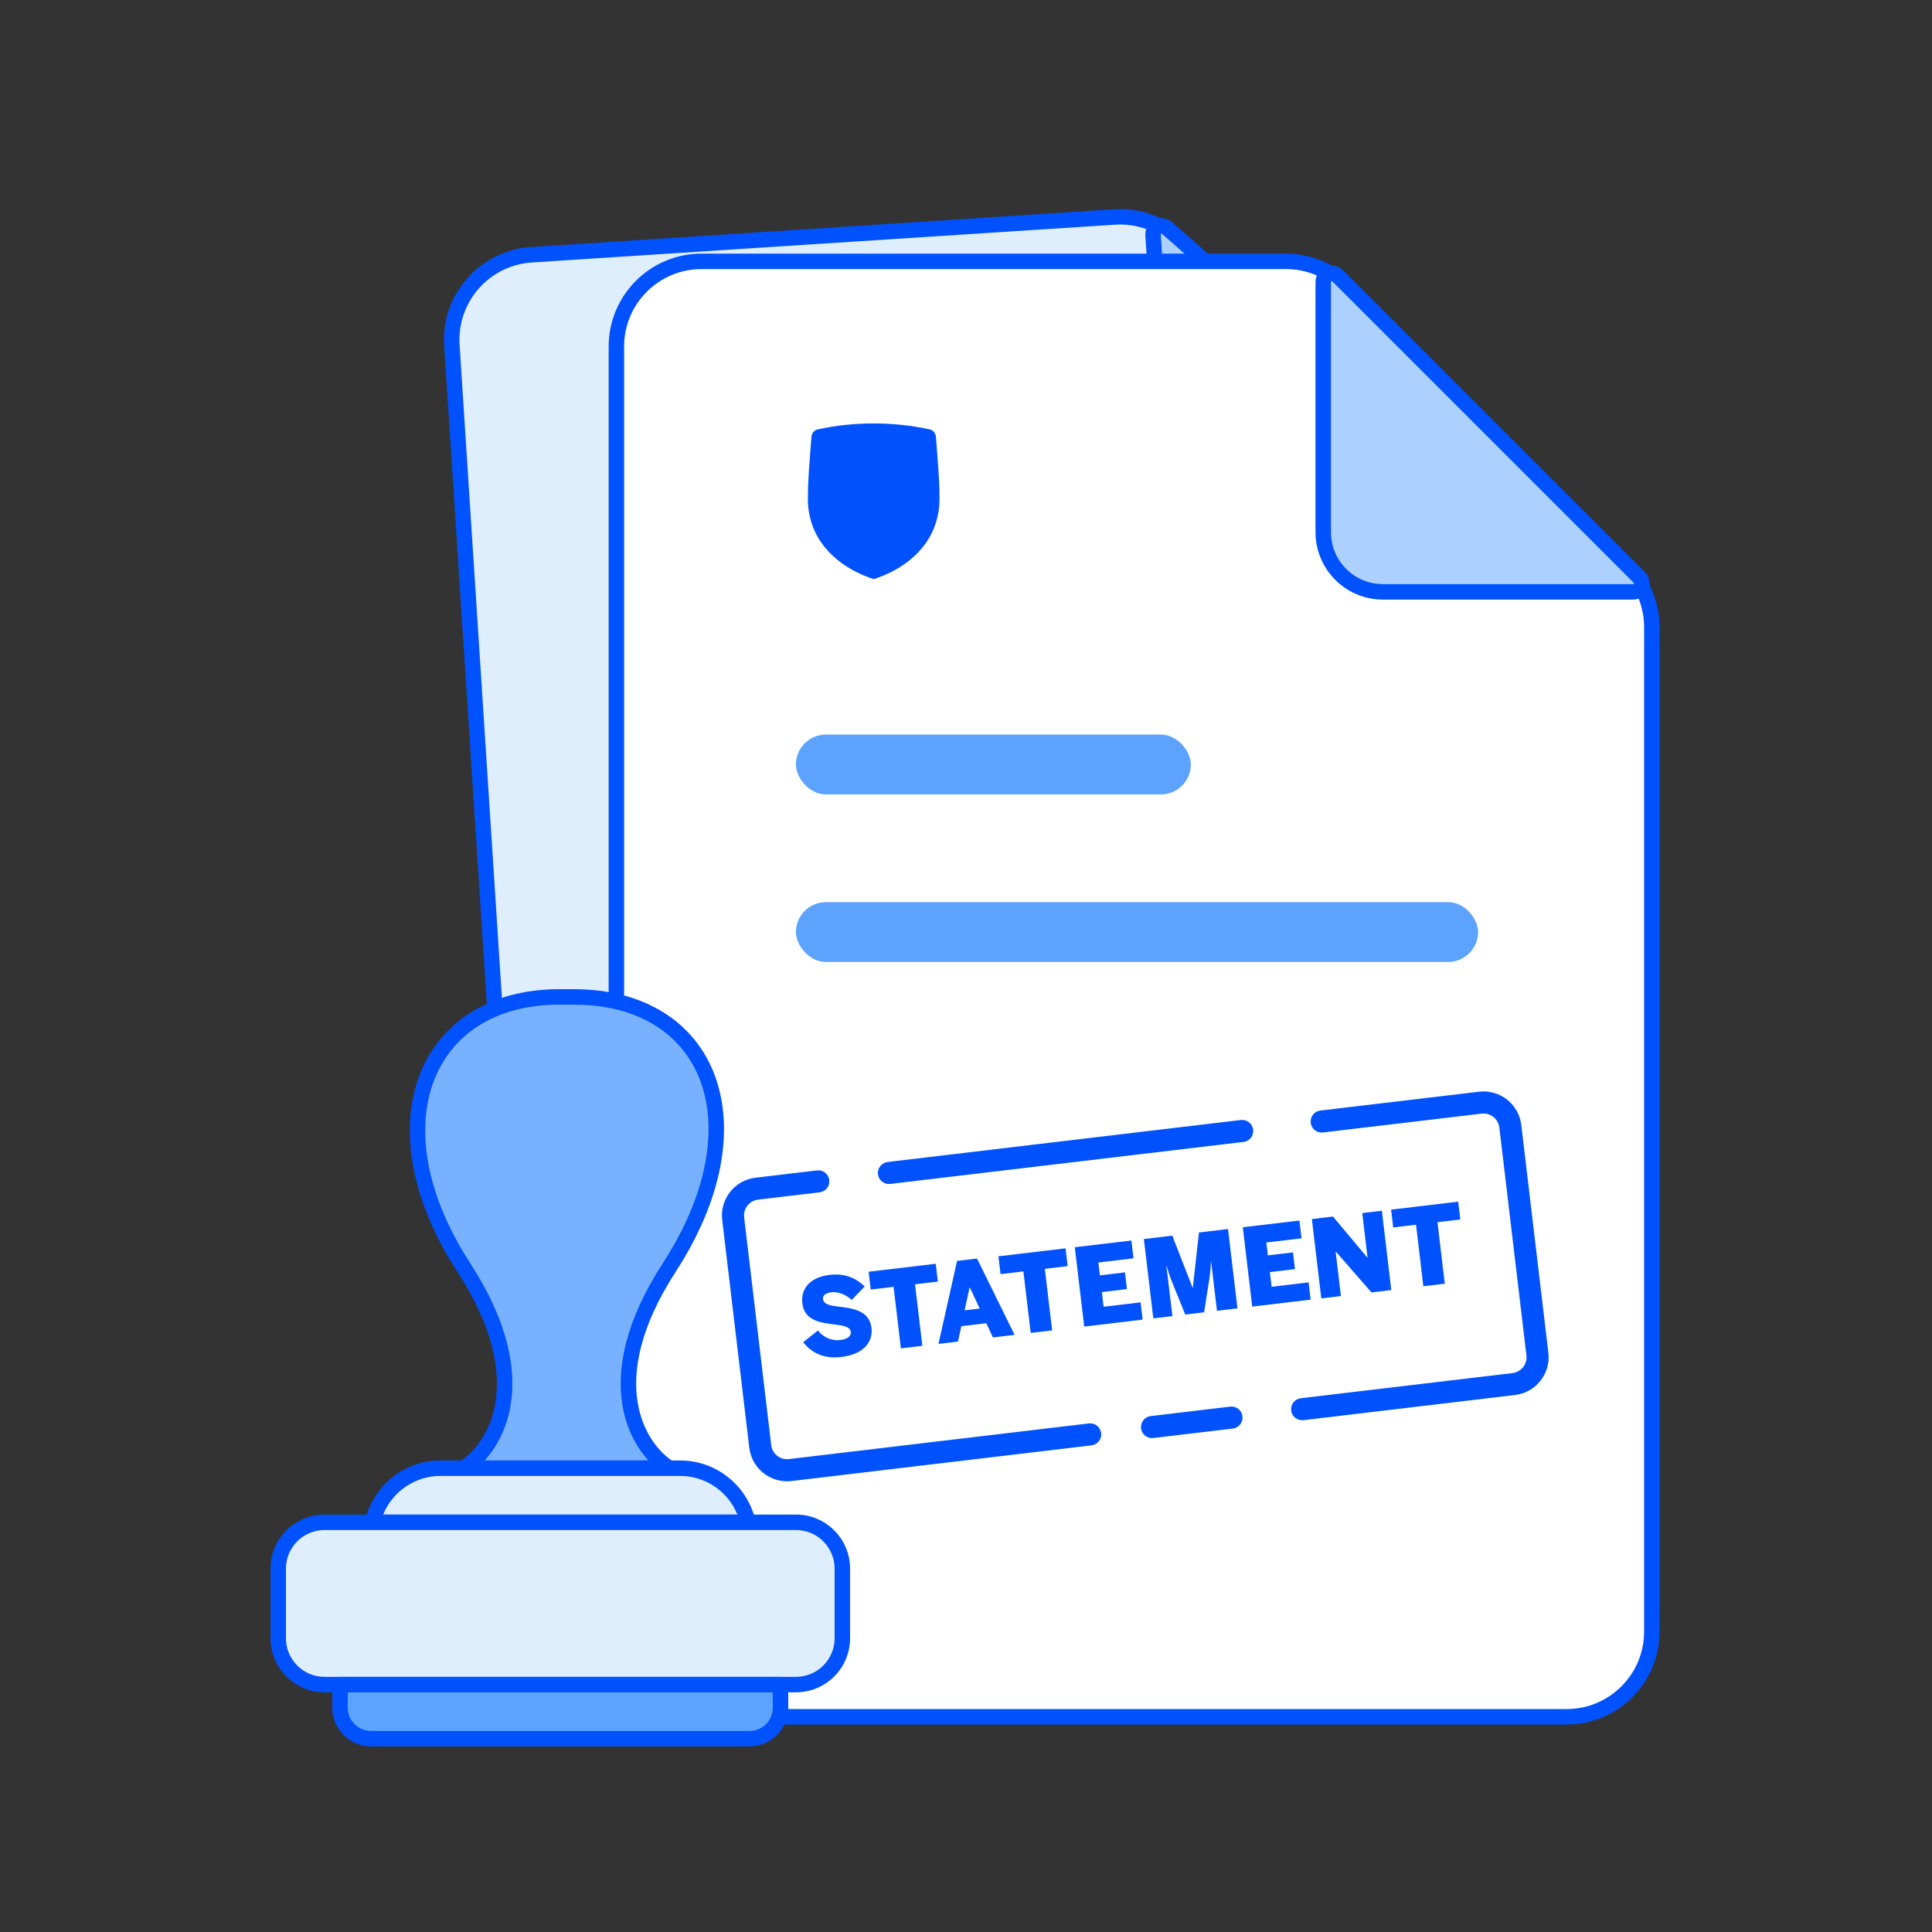 <svg width="250" height="250" viewBox="0 0 250 250" fill="none" xmlns="http://www.w3.org/2000/svg">
<rect x="0" y="0" width="250" height="250" fill="#333333" stroke="none"/>
<path d="M80.937 220.904L192.642 213.666C198.718 213.273 203.324 208.029 202.93 201.953L194.526 72.248C194.337 69.33 192.997 66.607 190.8 64.678L152.221 30.793C150.024 28.864 147.151 27.886 144.234 28.076L68.76 32.965C62.685 33.359 58.079 38.603 58.472 44.679L69.224 210.616C69.617 216.692 74.862 221.297 80.937 220.904Z" fill="#DFEEFD" stroke="#0051FF" stroke-width="2" stroke-linecap="round" stroke-linejoin="round"/>
<path fill-rule="evenodd" clip-rule="evenodd" d="M84 154.144C83.151 154.302 82.59 155.117 82.747 155.966L88.149 185.153C88.307 186.002 89.122 186.563 89.971 186.406L128.406 179.292C129.453 179.098 130.459 179.79 130.653 180.837C130.847 181.885 130.155 182.891 129.108 183.085L90.673 190.199C87.729 190.744 84.901 188.799 84.356 185.855L78.954 156.668C78.409 153.724 80.354 150.896 83.298 150.351L91.18 148.892C92.228 148.699 93.234 149.391 93.428 150.438C93.621 151.485 92.93 152.492 91.882 152.686L84 154.144ZM98.687 149.465C98.493 148.417 99.185 147.411 100.233 147.217L145.496 138.84C146.543 138.646 147.549 139.338 147.743 140.385C147.937 141.432 147.245 142.439 146.198 142.633L100.935 151.01C99.887 151.204 98.881 150.512 98.687 149.465ZM154.134 139.202C153.94 138.155 154.632 137.148 155.68 136.955L176.009 133.192C178.953 132.647 181.781 134.592 182.326 137.536L187.728 166.722C188.273 169.666 186.328 172.494 183.384 173.039L156.265 178.059C155.218 178.252 154.212 177.56 154.018 176.513C153.824 175.466 154.516 174.459 155.563 174.265L182.682 169.246C183.531 169.089 184.092 168.273 183.935 167.424L178.533 138.238C178.376 137.389 177.56 136.828 176.711 136.985L156.382 140.748C155.334 140.941 154.328 140.25 154.134 139.202ZM134.781 180.073C134.587 179.026 135.279 178.02 136.327 177.826L146.511 175.941C147.558 175.747 148.565 176.439 148.758 177.487C148.952 178.534 148.26 179.54 147.213 179.734L137.029 181.619C135.981 181.813 134.975 181.121 134.781 180.073Z" fill="#0051FF"/>
<path fill-rule="evenodd" clip-rule="evenodd" d="M83.389 150.843C80.716 151.337 78.951 153.905 79.446 156.577L84.848 185.764C85.342 188.436 87.909 190.201 90.582 189.707L129.016 182.593C129.792 182.45 130.305 181.704 130.161 180.928C130.018 180.152 129.272 179.64 128.496 179.783L90.062 186.897C88.941 187.104 87.865 186.364 87.657 185.244L82.255 156.057C82.048 154.936 82.788 153.86 83.909 153.653L91.791 152.194C92.567 152.05 93.079 151.305 92.936 150.529C92.792 149.753 92.047 149.24 91.271 149.384L83.389 150.843ZM78.462 156.759C77.867 153.544 79.991 150.455 83.207 149.859L91.089 148.401C92.408 148.157 93.675 149.028 93.919 150.347C94.163 151.666 93.292 152.933 91.973 153.177L84.091 154.636C83.513 154.743 83.132 155.297 83.239 155.875L88.641 185.062C88.748 185.639 89.302 186.021 89.88 185.914L128.314 178.8C129.633 178.556 130.9 179.427 131.145 180.746C131.389 182.065 130.517 183.332 129.198 183.576L90.764 190.69C87.549 191.285 84.46 189.161 83.864 185.946L78.462 156.759ZM100.323 147.708C99.547 147.852 99.035 148.597 99.178 149.373C99.322 150.149 100.067 150.662 100.843 150.518L146.106 142.141C146.882 141.997 147.395 141.252 147.251 140.476C147.108 139.7 146.362 139.187 145.586 139.331L100.323 147.708ZM98.195 149.555C97.951 148.236 98.822 146.969 100.141 146.725L145.404 138.348C146.723 138.104 147.99 138.975 148.234 140.294C148.479 141.613 147.607 142.88 146.288 143.124L101.025 151.501C99.706 151.746 98.439 150.874 98.195 149.555ZM155.77 137.446C154.995 137.59 154.482 138.335 154.626 139.111C154.769 139.887 155.515 140.399 156.29 140.256L176.62 136.493C177.74 136.286 178.817 137.026 179.024 138.146L184.426 167.333C184.634 168.454 183.893 169.53 182.773 169.738L155.654 174.757C154.878 174.901 154.366 175.646 154.509 176.422C154.653 177.198 155.398 177.71 156.174 177.567L183.293 172.547C185.965 172.053 187.731 169.486 187.236 166.813L181.834 137.626C181.339 134.954 178.772 133.189 176.1 133.683L155.77 137.446ZM153.642 139.293C153.398 137.974 154.269 136.707 155.588 136.463L175.918 132.7C179.133 132.105 182.222 134.229 182.817 137.444L188.219 166.631C188.814 169.847 186.69 172.936 183.475 173.531L156.356 178.55C155.037 178.794 153.77 177.923 153.526 176.604C153.282 175.285 154.153 174.018 155.472 173.774L182.591 168.754C183.168 168.647 183.55 168.093 183.443 167.515L178.041 138.328C177.934 137.751 177.379 137.37 176.802 137.476L156.472 141.239C155.154 141.483 153.886 140.612 153.642 139.293ZM136.417 178.317C135.641 178.461 135.129 179.206 135.272 179.982C135.416 180.758 136.161 181.271 136.937 181.127L147.122 179.242C147.897 179.099 148.41 178.353 148.266 177.577C148.123 176.801 147.377 176.289 146.601 176.432L136.417 178.317ZM134.289 180.164C134.045 178.845 134.916 177.578 136.235 177.334L146.42 175.449C147.738 175.205 149.006 176.076 149.25 177.395C149.494 178.714 148.622 179.981 147.304 180.225L137.119 182.11C135.8 182.355 134.533 181.483 134.289 180.164Z" fill="white"/>
<path d="M173.284 158.763L170.537 159.271L169.078 151.387L166.152 151.929L165.73 149.649L174.329 148.058L174.751 150.338L171.825 150.879L173.284 158.763Z" fill="#0051FF"/>
<path d="M159.975 161.226L157.461 161.691L155.58 151.527L158.286 151.026L163.063 156.037L163.091 156.032L162.036 150.332L164.549 149.867L166.43 160.031L163.889 160.501L158.95 155.534L158.922 155.539L159.975 161.226Z" fill="#0051FF"/>
<path d="M156.097 161.943L148.612 163.329L146.73 153.165L153.983 151.823L154.405 154.103L149.899 154.937L150.205 156.585L153.418 155.99L153.815 158.133L150.601 158.727L150.949 160.609L155.688 159.732L156.097 161.943Z" fill="#0051FF"/>
<path d="M138.38 165.223L135.935 165.676L134.054 155.512L137.693 154.838L140.755 161.403L140.783 161.397L141.113 154.205L144.836 153.516L146.717 163.68L144.093 164.166L142.929 157.875L142.902 157.88C142.93 158.954 142.885 159.63 142.81 160.454L142.445 164.471L140.028 164.918L138.277 161.293C137.891 160.512 137.684 160.082 137.217 158.79L137.19 158.795L138.38 165.223Z" fill="#0051FF"/>
<path d="M134.569 165.928L127.083 167.314L125.202 157.15L132.454 155.808L132.876 158.088L128.371 158.921L128.676 160.57L131.89 159.975L132.287 162.117L129.073 162.712L129.421 164.594L134.16 163.717L134.569 165.928Z" fill="#0051FF"/>
<path d="M122.973 168.074L120.226 168.583L118.766 160.699L115.841 161.24L115.419 158.96L124.017 157.369L124.439 159.649L121.513 160.191L122.973 168.074Z" fill="#0051FF"/>
<path d="M111.954 163.226L111.5 166.222L113.437 165.864L111.982 163.221L111.954 163.226ZM110.907 170.309L108.407 170.772L110.117 159.901L112.672 159.428L118.159 168.967L115.385 169.481L114.416 167.7L111.216 168.292L110.907 170.309Z" fill="#0051FF"/>
<path d="M106.34 171.153L103.593 171.661L102.134 163.778L99.208 164.319L98.786 162.039L107.384 160.448L107.806 162.728L104.881 163.269L106.34 171.153Z" fill="#0051FF"/>
<path d="M95.947 173.276C93.626 173.705 92.045 172.918 90.923 171.691L92.722 170.051C93.507 170.915 94.614 171.292 95.671 171.096C96.509 170.941 97.095 170.577 96.978 169.945C96.859 169.3 96.003 169.203 94.954 169.141C93.214 169.023 90.924 169.006 90.496 166.699C90.113 164.625 91.467 163.195 93.775 162.768C95.931 162.369 97.408 163.132 98.401 163.971L96.841 165.823C96.15 165.24 95.052 164.833 94.173 164.995C93.39 165.14 93.04 165.475 93.129 165.956C93.254 166.629 94.096 166.729 95.144 166.79C96.88 166.881 99.199 166.977 99.621 169.257C99.921 170.878 99.079 172.696 95.947 173.276Z" fill="#0051FF"/>
<path d="M100.49 53.676C100.427 53.216 100.096 52.831 99.629 52.76C97.221 52.389 94.775 52.299 92.341 52.457C89.907 52.614 87.492 53.02 85.153 53.697C84.699 53.829 84.421 54.253 84.418 54.717C84.406 56.71 84.249 61.816 84.6 63.847C85.399 68.42 88.92 71.148 93.017 72.392C93.219 72.453 93.419 72.507 93.63 72.547C93.634 72.546 93.639 72.544 93.643 72.542C93.646 72.543 93.652 72.544 93.655 72.545C93.859 72.478 94.052 72.401 94.244 72.312C98.158 70.577 101.285 67.391 101.488 62.753C101.573 60.694 100.759 55.65 100.49 53.676" fill="#0051FF"/>
<path d="M159.5 69.941L191.82 67.847C192.8 67.784 193.214 66.567 192.477 65.919L151.035 29.52C150.297 28.872 149.144 29.44 149.207 30.42L151.301 62.74C151.577 66.993 155.248 70.217 159.5 69.941Z" fill="#ACD0FF" stroke="#0051FF" stroke-width="2" stroke-linecap="round" stroke-linejoin="round"/>
<rect x="86.306" y="114.92" width="88.27" height="7.743" rx="3.871" transform="rotate(-3.707 86.306 114.92)" fill="#5CA3FF"/>
<rect x="84.903" y="93.286" width="51.103" height="7.743" rx="3.871" transform="rotate(-3.707 84.903 93.286)" fill="#5CA3FF"/>
<path d="M90.783 222.151H202.723C208.811 222.151 213.746 217.215 213.746 211.127V81.15C213.746 78.226 212.585 75.422 210.518 73.355L174.21 37.047C172.142 34.98 169.338 33.818 166.415 33.818H90.783C84.695 33.818 79.76 38.754 79.76 44.842V211.127C79.76 217.215 84.695 222.151 90.783 222.151Z" fill="white" stroke="#0051FF" stroke-width="2" stroke-linecap="round" stroke-linejoin="round"/>
<path fill-rule="evenodd" clip-rule="evenodd" d="M98.156 155.729C97.298 155.831 96.686 156.608 96.788 157.466L100.291 186.941C100.393 187.798 101.171 188.41 102.028 188.309L140.842 183.695C141.9 183.569 142.86 184.325 142.985 185.382C143.111 186.44 142.355 187.4 141.298 187.525L102.484 192.139C99.511 192.492 96.814 190.369 96.461 187.396L92.957 157.921C92.604 154.948 94.727 152.252 97.7 151.898L105.66 150.952C106.718 150.826 107.677 151.582 107.803 152.64C107.929 153.697 107.173 154.657 106.115 154.783L98.156 155.729ZM113.115 152.008C112.989 150.951 113.744 149.991 114.802 149.865L160.512 144.432C161.57 144.306 162.529 145.062 162.655 146.12C162.781 147.177 162.025 148.137 160.967 148.262L115.257 153.696C114.2 153.822 113.24 153.066 113.115 152.008ZM169.109 145.352C168.983 144.295 169.739 143.335 170.797 143.209L191.327 140.769C194.3 140.416 196.996 142.539 197.35 145.512L200.853 174.987C201.207 177.96 199.083 180.656 196.11 181.01L168.724 184.265C167.666 184.391 166.706 183.635 166.581 182.578C166.455 181.52 167.211 180.56 168.268 180.435L195.655 177.179C196.512 177.077 197.125 176.3 197.023 175.442L193.519 145.967C193.417 145.11 192.64 144.498 191.782 144.6L171.252 147.04C170.194 147.166 169.235 146.41 169.109 145.352ZM147.154 184.887C147.028 183.829 147.784 182.87 148.842 182.744L159.126 181.521C160.184 181.396 161.144 182.151 161.269 183.209C161.395 184.267 160.639 185.226 159.582 185.352L149.297 186.574C148.239 186.7 147.28 185.945 147.154 184.887Z" fill="#0051FF"/>
<path fill-rule="evenodd" clip-rule="evenodd" d="M97.759 152.395C95.061 152.716 93.133 155.163 93.454 157.862L96.957 187.337C97.278 190.036 99.726 191.963 102.424 191.643L141.239 187.029C142.022 186.936 142.582 186.225 142.489 185.441C142.395 184.658 141.685 184.098 140.901 184.191L102.087 188.805C100.956 188.94 99.929 188.131 99.795 187L96.291 157.525C96.157 156.393 96.965 155.367 98.097 155.232L106.056 154.286C106.84 154.193 107.4 153.482 107.306 152.699C107.213 151.915 106.503 151.355 105.719 151.449L97.759 152.395ZM92.461 157.98C92.075 154.733 94.394 151.788 97.641 151.402L105.601 150.456C106.933 150.297 108.141 151.249 108.299 152.581C108.458 153.913 107.506 155.121 106.174 155.279L98.215 156.225C97.631 156.295 97.215 156.823 97.284 157.407L100.788 186.882C100.857 187.465 101.386 187.881 101.969 187.812L140.783 183.198C142.115 183.04 143.323 183.991 143.482 185.323C143.64 186.655 142.689 187.863 141.357 188.022L102.543 192.636C99.295 193.022 96.35 190.702 95.964 187.455L92.461 157.98ZM114.861 150.362C114.077 150.455 113.518 151.166 113.611 151.949C113.704 152.733 114.415 153.293 115.198 153.199L160.908 147.766C161.692 147.673 162.251 146.962 162.158 146.179C162.065 145.395 161.354 144.835 160.571 144.928L114.861 150.362ZM112.618 152.067C112.46 150.735 113.411 149.527 114.743 149.369L160.453 143.935C161.785 143.777 162.993 144.728 163.151 146.06C163.31 147.392 162.358 148.601 161.026 148.759L115.316 154.192C113.984 154.351 112.776 153.399 112.618 152.067ZM170.856 143.706C170.072 143.799 169.512 144.51 169.606 145.293C169.699 146.077 170.409 146.637 171.193 146.543L191.723 144.103C192.855 143.969 193.881 144.777 194.015 145.908L197.519 175.383C197.654 176.515 196.845 177.541 195.714 177.676L168.327 180.931C167.544 181.024 166.984 181.735 167.077 182.519C167.17 183.302 167.881 183.862 168.664 183.769L196.051 180.513C198.75 180.193 200.677 177.745 200.357 175.046L196.853 145.571C196.532 142.872 194.084 140.945 191.386 141.266L170.856 143.706ZM168.613 145.411C168.454 144.079 169.406 142.871 170.738 142.713L191.268 140.273C194.515 139.887 197.46 142.206 197.846 145.453L201.35 174.928C201.736 178.175 199.416 181.12 196.169 181.506L168.783 184.762C167.451 184.92 166.242 183.969 166.084 182.637C165.926 181.305 166.877 180.097 168.209 179.938L195.596 176.683C196.179 176.613 196.595 176.085 196.526 175.501L193.022 146.026C192.953 145.443 192.424 145.027 191.841 145.096L171.311 147.536C169.979 147.695 168.771 146.743 168.613 145.411ZM148.9 183.24C148.117 183.334 147.557 184.044 147.65 184.828C147.743 185.611 148.454 186.171 149.238 186.078L159.522 184.855C160.306 184.762 160.866 184.052 160.773 183.268C160.679 182.484 159.969 181.925 159.185 182.018L148.9 183.24ZM146.657 184.946C146.499 183.614 147.45 182.406 148.782 182.247L159.067 181.025C160.399 180.867 161.607 181.818 161.766 183.15C161.924 184.482 160.973 185.69 159.641 185.848L149.356 187.071C148.024 187.229 146.816 186.278 146.657 184.946Z" fill="white"/>
<path d="M186.955 166.111L184.18 166.44L183.234 158.479L180.28 158.83L180.006 156.527L188.689 155.495L188.963 157.798L186.008 158.149L186.955 166.111Z" fill="#0051FF"/>
<path d="M173.514 167.708L170.976 168.009L169.756 157.745L172.488 157.42L176.932 162.73L176.959 162.726L176.275 156.97L178.813 156.668L180.033 166.933L177.467 167.238L172.859 161.962L172.832 161.965L173.514 167.708Z" fill="#0051FF"/>
<path d="M169.598 168.173L162.038 169.072L160.818 158.808L168.142 157.937L168.416 160.24L163.866 160.78L164.064 162.445L167.31 162.059L167.567 164.223L164.321 164.609L164.547 166.509L169.332 165.94L169.598 168.173Z" fill="#0051FF"/>
<path d="M151.707 170.3L149.238 170.594L148.018 160.33L151.693 159.893L154.324 166.641L154.352 166.638L155.147 159.482L158.906 159.035L160.126 169.3L157.477 169.614L156.722 163.262L156.694 163.265C156.653 164.339 156.564 165.011 156.436 165.828L155.812 169.812L153.371 170.102L151.859 166.372C151.524 165.568 151.345 165.125 150.963 163.806L150.935 163.809L151.707 170.3Z" fill="#0051FF"/>
<path d="M147.858 170.758L140.298 171.657L139.078 161.393L146.402 160.522L146.675 162.825L142.126 163.365L142.324 165.03L145.57 164.644L145.827 166.808L142.581 167.194L142.807 169.094L147.592 168.525L147.858 170.758Z" fill="#0051FF"/>
<path d="M136.147 172.15L133.373 172.479L132.426 164.518L129.472 164.869L129.198 162.566L137.881 161.534L138.155 163.837L135.2 164.188L136.147 172.15Z" fill="#0051FF"/>
<path d="M125.464 166.599L124.817 169.559L126.773 169.327L125.492 166.595L125.464 166.599ZM123.961 173.6L121.437 173.9L123.846 163.162L126.426 162.855L131.285 172.729L128.483 173.062L127.632 171.222L124.4 171.606L123.961 173.6Z" fill="#0051FF"/>
<path d="M119.35 174.147L116.576 174.477L115.63 166.515L112.675 166.866L112.401 164.563L121.084 163.531L121.358 165.834L118.404 166.185L119.35 174.147Z" fill="#0051FF"/>
<path d="M108.841 175.593C106.497 175.871 104.971 174.984 103.93 173.687L105.832 172.167C106.559 173.079 107.639 173.527 108.707 173.4C109.553 173.3 110.162 172.974 110.086 172.336C110.008 171.684 109.16 171.532 108.118 171.403C106.389 171.172 104.104 171.008 103.827 168.677C103.578 166.583 105.023 165.244 107.353 164.967C109.531 164.708 110.955 165.565 111.892 166.467L110.215 168.213C109.564 167.587 108.494 167.11 107.606 167.215C106.816 167.309 106.445 167.621 106.502 168.106C106.583 168.786 107.417 168.94 108.46 169.069C110.186 169.272 112.494 169.518 112.768 171.82C112.962 173.457 112.004 175.217 108.841 175.593Z" fill="#0051FF"/>
<path d="M121.108 56.537C121.075 56.074 120.769 55.669 120.308 55.567C117.93 55.042 115.494 54.794 113.055 54.794C110.616 54.794 108.18 55.042 105.802 55.567C105.341 55.669 105.035 56.074 105.002 56.537C104.861 58.525 104.375 63.61 104.594 65.659C105.095 70.274 108.433 73.225 112.441 74.731C112.638 74.805 112.835 74.871 113.043 74.925C113.046 74.924 113.052 74.922 113.055 74.921C113.059 74.922 113.064 74.924 113.068 74.925C113.276 74.871 113.473 74.806 113.67 74.731C117.688 73.252 121.015 70.275 121.517 65.659C121.735 63.61 121.249 58.525 121.108 56.537" fill="#0051FF"/>
<path d="M178.943 76.584H211.331C212.313 76.584 212.805 75.396 212.11 74.702L173.108 35.7C172.414 35.006 171.227 35.498 171.227 36.48V68.867C171.227 73.129 174.681 76.584 178.943 76.584Z" fill="#ACD0FF" stroke="#0051FF" stroke-width="2" stroke-linecap="round" stroke-linejoin="round"/>
<rect x="102.992" y="116.736" width="88.27" height="7.743" rx="3.871" fill="#5CA3FF"/>
<rect x="102.992" y="95.056" width="51.103" height="7.743" rx="3.871" fill="#5CA3FF"/>
<path d="M60.001 189.985C64.001 187.485 69.601 178.785 60.001 163.985C48.03 145.531 55 129 72.371 129H74.249C92.001 129 98.59 145.531 86.62 163.985C77.02 178.785 82.62 187.485 86.62 189.985H60.001Z" fill="#77B1FF"/>
<path fill-rule="evenodd" clip-rule="evenodd" d="M54.246 139.221C56.833 132.329 63.339 128 72.37 128H74.248C83.462 128 89.976 132.323 92.517 139.227C95.033 146.061 93.547 155.141 87.458 164.529C82.754 171.78 81.855 177.407 82.506 181.438C83.159 185.484 85.388 188.036 87.149 189.137C87.527 189.373 87.703 189.832 87.58 190.261C87.457 190.689 87.065 190.985 86.619 190.985H59.999C59.553 190.985 59.161 190.689 59.038 190.261C58.915 189.832 59.091 189.373 59.469 189.137C61.23 188.036 63.459 185.484 64.112 181.438C64.763 177.407 63.864 171.78 59.16 164.529C53.066 155.134 51.681 146.052 54.246 139.221ZM56.118 139.924C53.847 145.972 54.962 154.382 60.838 163.441C65.735 170.99 66.836 177.113 66.087 181.757C65.579 184.904 64.227 187.321 62.711 188.985H83.907C82.391 187.321 81.039 184.904 80.531 181.757C79.782 177.113 80.883 170.99 85.78 163.441C91.66 154.375 92.865 145.963 90.641 139.918C88.441 133.942 82.786 130 74.248 130H72.37C64.031 130 58.366 133.937 56.118 139.924Z" fill="#0051FF"/>
<path d="M88 189.984C92.283 189.984 95.867 192.976 96.777 196.984H48.223C49.132 192.976 52.717 189.984 57 189.984H88Z" fill="#DFEEFD"/>
<path fill-rule="evenodd" clip-rule="evenodd" d="M47.248 196.763C48.258 192.31 52.239 188.984 57 188.984H88C92.76 188.984 96.741 192.31 97.752 196.763C97.819 197.06 97.748 197.371 97.558 197.608C97.368 197.846 97.081 197.984 96.777 197.984H48.223C47.919 197.984 47.631 197.846 47.441 197.608C47.252 197.371 47.18 197.06 47.248 196.763ZM49.581 195.984H95.418C94.232 193.052 91.356 190.984 88 190.984H57C53.643 190.984 50.768 193.052 49.581 195.984Z" fill="#0051FF"/>
<path d="M42 196.984C38.686 196.984 36 199.671 36 202.984V211.984C36 215.298 38.686 217.984 42 217.984H103C106.314 217.984 109 215.298 109 211.984V202.984C109 199.671 106.314 196.984 103 196.984H42Z" fill="#DFEEFD"/>
<path fill-rule="evenodd" clip-rule="evenodd" d="M42 197.984C39.239 197.984 37 200.223 37 202.984V211.984C37 214.746 39.239 216.984 42 216.984H103C105.761 216.984 108 214.746 108 211.984V202.984C108 200.223 105.761 197.984 103 197.984H42ZM35 202.984C35 199.118 38.134 195.984 42 195.984H103C106.866 195.984 110 199.118 110 202.984V211.984C110 215.85 106.866 218.984 103 218.984H42C38.134 218.984 35 215.85 35 211.984V202.984Z" fill="#0051FF"/>
<path d="M48 224.984C45.791 224.984 44 223.194 44 220.984V217.984H101V220.984C101 223.194 99.209 224.984 97 224.984H48Z" fill="#5CA3FF"/>
<path fill-rule="evenodd" clip-rule="evenodd" d="M43 217.984C43 217.432 43.448 216.984 44 216.984H101C101.552 216.984 102 217.432 102 217.984V220.984C102 223.746 99.761 225.984 97 225.984H48C45.239 225.984 43 223.746 43 220.984V217.984ZM45 218.984V220.984C45 222.641 46.343 223.984 48 223.984H97C98.657 223.984 100 222.641 100 220.984V218.984H45Z" fill="#0051FF"/>
</svg>
